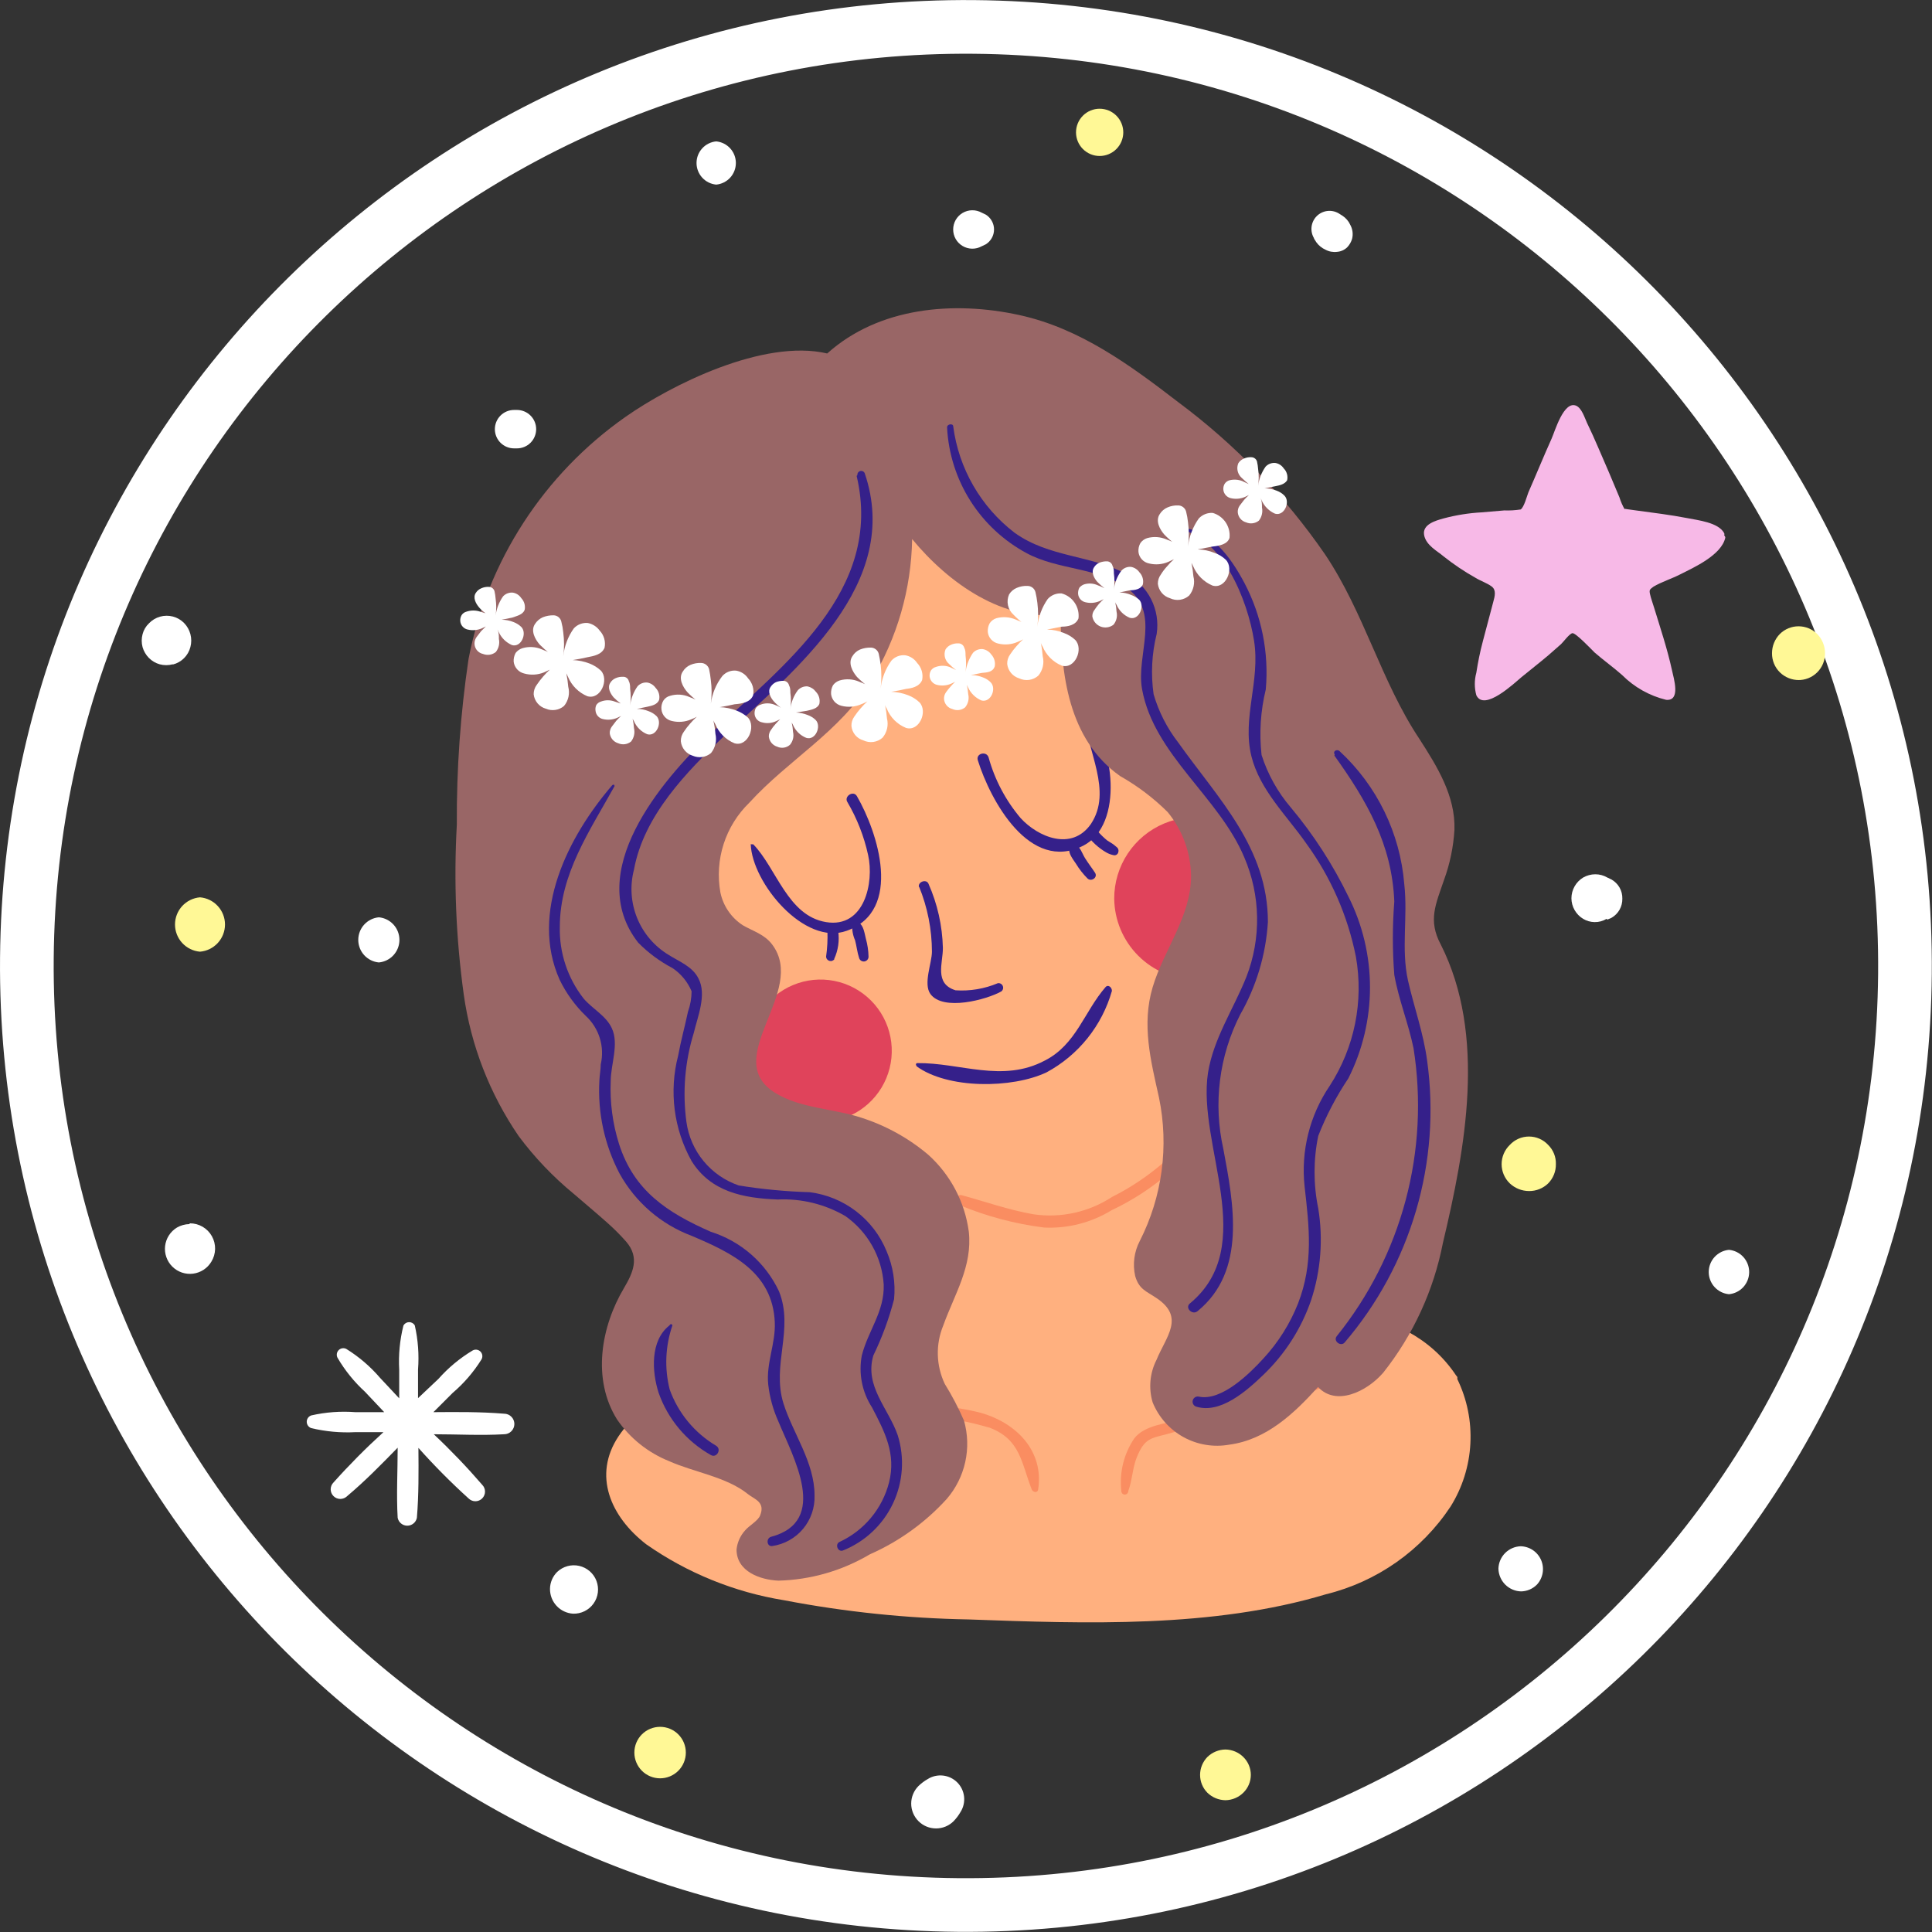 <svg width="180" height="180" viewBox="0 0 180 180" fill="none" xmlns="http://www.w3.org/2000/svg">
<rect x="0" y="0" width="180" height="180" fill="#333333" stroke="none"/>
<g clip-path="url(#clip0_2288_4696)">
<path d="M90.725 2.509C139.043 2.913 177.885 42.411 177.48 90.729C177.075 139.048 137.577 177.889 89.259 177.484C40.941 177.08 2.099 137.582 2.504 89.263C2.909 40.945 42.407 2.104 90.725 2.509Z" stroke="white" stroke-width="5"/>
<path d="M135.777 128.49V128.293L135.651 128.132C130.712 120.776 120.975 122.172 113.422 119.809C113.422 113.962 113.75 108.128 114.407 102.305C114.409 102.169 114.379 102.034 114.32 101.911C114.261 101.788 114.174 101.681 114.067 101.598C113.959 101.514 113.833 101.457 113.7 101.431C113.566 101.405 113.428 101.41 113.297 101.446L90.531 106.815C90.346 106.866 90.183 106.976 90.067 107.127C89.951 107.279 89.887 107.465 89.886 107.656C89.967 110.559 89.793 113.464 89.367 116.337C88.902 119.648 88.58 123.496 84.947 124.677C79.725 126.176 74.401 127.295 69.017 128.024C64.865 128.794 60.068 130.154 57.634 133.805C55.2 137.457 56.883 141.305 60.212 143.882C64.043 146.561 68.429 148.342 73.044 149.09C78.716 150.178 84.47 150.776 90.244 150.88C101.144 151.274 112.975 151.703 123.535 148.535C128.297 147.366 132.444 144.445 135.15 140.356C136.249 138.592 136.883 136.579 136.992 134.503C137.102 132.428 136.684 130.359 135.777 128.49Z" fill="#FFB07F"/>
<path d="M122.085 68.424C119.543 56.307 114.55 42.49 102.021 37.747C90.37 33.38 75.747 36.834 65.796 43.689C60.14 47.573 55.057 53.014 53.267 59.797C51.066 68.066 55.057 74.796 59.173 81.669C63.863 89.526 65.975 99.459 72.865 105.885C78.575 111.254 86.647 112.811 94.146 113.778C96.406 114.226 98.734 114.208 100.987 113.725C103.24 113.242 105.37 112.304 107.247 110.968C111.139 107.971 114.216 104.044 116.196 99.549C121.1 89.866 124.179 79.27 122.085 68.424Z" fill="#FFB07F"/>
<path d="M89.35 112.256C91.886 113.315 94.553 114.025 97.279 114.368C99.487 114.473 101.676 113.912 103.561 112.757C107.494 110.902 110.838 107.997 113.226 104.363C113.3 104.254 113.327 104.12 113.302 103.991C113.277 103.862 113.201 103.748 113.092 103.674C112.983 103.601 112.849 103.573 112.72 103.599C112.59 103.624 112.476 103.699 112.403 103.808C110.173 107.088 107.142 109.744 103.597 111.522C101.441 112.932 98.844 113.505 96.295 113.133C94.004 112.739 91.802 111.952 89.565 111.343C89.47 111.328 89.373 111.348 89.291 111.4C89.21 111.452 89.151 111.532 89.124 111.624C89.098 111.717 89.106 111.816 89.148 111.902C89.19 111.989 89.261 112.058 89.35 112.095V112.256Z" fill="#FA8D61"/>
<path d="M75.53 127.899C78.83 129.883 82.473 131.23 86.269 131.872C88.281 132.072 90.269 132.456 92.211 133.018C95.093 134.127 95.147 136.293 96.131 138.781C96.238 139.031 96.668 139.121 96.722 138.781C97.276 135.201 94.717 132.57 91.352 131.622C88.757 130.96 85.983 130.852 83.477 130.118C80.971 129.384 78.233 128.078 75.512 127.577C75.489 127.586 75.469 127.602 75.455 127.623C75.441 127.644 75.434 127.668 75.434 127.693C75.434 127.718 75.441 127.743 75.455 127.763C75.469 127.784 75.489 127.8 75.512 127.809L75.53 127.899Z" fill="#FA8D61"/>
<path d="M125.485 127.756C122.926 128.311 120.42 129.402 117.914 130.154C115.409 130.906 112.778 131.55 110.2 132.23C108.751 132.606 106.621 132.767 105.672 134.02C104.701 135.46 104.275 137.199 104.473 138.924C104.473 139.01 104.507 139.092 104.567 139.152C104.628 139.212 104.71 139.246 104.795 139.246C104.881 139.246 104.963 139.212 105.023 139.152C105.084 139.092 105.117 139.01 105.117 138.924C105.493 137.904 105.511 136.776 105.905 135.792C106.621 134.002 107.229 134.002 108.733 133.608C110.737 133.036 112.742 132.535 114.747 131.98C118.326 130.995 122.514 130.065 125.485 127.863C125.485 127.863 125.485 127.702 125.485 127.72V127.756Z" fill="#FA8D61"/>
<path d="M69.945 78.644C70.053 82.223 74.939 88.165 78.894 86.716C84.156 84.819 81.776 77.534 79.843 74.187C79.521 73.597 78.608 74.187 78.948 74.724C79.85 76.258 80.502 77.925 80.881 79.664C81.454 82.223 80.541 86.501 76.961 85.91C73.382 85.32 72.362 80.917 70.178 78.662C70.178 78.662 69.999 78.662 70.017 78.662L69.945 78.644Z" fill="#35208A"/>
<path d="M77.717 89.347C78.091 88.537 78.222 87.635 78.092 86.751C78.003 86.143 77.036 86.089 77.09 86.751C77.12 87.547 77.078 88.344 76.965 89.132C76.969 89.222 77.002 89.309 77.059 89.379C77.116 89.45 77.194 89.501 77.281 89.525C77.368 89.548 77.461 89.544 77.545 89.512C77.63 89.48 77.703 89.422 77.752 89.347H77.717Z" fill="#35208A"/>
<path d="M80.92 89.132C80.908 88.563 80.824 87.998 80.669 87.45C80.544 86.948 80.473 86.304 80.061 85.982C80.012 85.932 79.951 85.896 79.883 85.878C79.816 85.86 79.745 85.86 79.678 85.878C79.61 85.896 79.549 85.932 79.5 85.982C79.451 86.031 79.416 86.093 79.399 86.161C79.373 86.659 79.465 87.155 79.667 87.611C79.81 88.148 79.864 88.72 80.043 89.257C80.073 89.361 80.14 89.45 80.23 89.508C80.321 89.566 80.429 89.59 80.536 89.575C80.643 89.56 80.74 89.507 80.811 89.425C80.881 89.344 80.92 89.24 80.92 89.132Z" fill="#35208A"/>
<path d="M101.073 66.742C101.216 69.927 103.704 73.686 101.628 76.782C99.838 79.324 96.706 77.982 95.095 76.228C93.7 74.582 92.68 72.652 92.106 70.572C91.909 69.927 90.889 70.196 91.104 70.84C92.267 74.563 95.936 81.346 100.93 78.787C104.76 76.818 103.776 69.229 101.234 66.688C101.227 66.673 101.215 66.66 101.201 66.651C101.187 66.642 101.17 66.638 101.153 66.638C101.137 66.638 101.12 66.642 101.106 66.651C101.092 66.66 101.08 66.673 101.073 66.688V66.742Z" fill="#35208A"/>
<path d="M104.026 78.912C103.9 78.823 103.811 78.715 103.668 78.626L103.131 78.286C102.823 78.028 102.535 77.747 102.272 77.445C101.806 76.979 101.162 77.659 101.556 78.16C101.848 78.501 102.179 78.807 102.54 79.073C102.706 79.197 102.88 79.31 103.059 79.413C103.259 79.531 103.477 79.615 103.703 79.664C104.187 79.807 104.384 79.163 104.026 78.912Z" fill="#35208A"/>
<path d="M102.021 81.311C101.716 80.845 101.376 80.416 101.09 79.95C100.804 79.485 100.66 78.912 100.213 78.715C100.159 78.686 100.099 78.67 100.037 78.667C99.976 78.664 99.914 78.675 99.858 78.699C99.801 78.723 99.75 78.76 99.71 78.806C99.669 78.852 99.639 78.907 99.622 78.966C99.515 79.503 99.945 80.022 100.231 80.451C100.538 80.958 100.905 81.427 101.323 81.847C101.681 82.188 102.307 81.74 102.021 81.311Z" fill="#35208A"/>
<path d="M85.626 82.599C86.414 84.525 86.822 86.586 86.826 88.667C86.826 89.705 86.002 91.656 86.682 92.604C87.864 94.233 91.909 93.141 93.287 92.371C93.364 92.314 93.42 92.233 93.445 92.14C93.471 92.047 93.465 91.949 93.427 91.86C93.39 91.772 93.325 91.698 93.241 91.651C93.157 91.604 93.059 91.587 92.965 91.602C91.722 92.127 90.373 92.354 89.027 92.264C87.004 91.638 87.864 89.705 87.846 88.309C87.796 86.247 87.34 84.216 86.503 82.331C86.289 81.847 85.447 82.188 85.626 82.689V82.599Z" fill="#35208A"/>
<path d="M85.358 99.316C88.275 101.482 94.307 101.428 97.51 99.906C98.98 99.111 100.275 98.03 101.32 96.727C102.365 95.424 103.139 93.924 103.596 92.318C103.596 91.996 103.256 91.691 103.005 91.96C101.001 94.269 100.267 97.329 97.332 98.815C93.376 100.909 89.456 98.994 85.429 99.047C85.402 99.058 85.378 99.076 85.362 99.1C85.345 99.124 85.336 99.152 85.336 99.182C85.336 99.211 85.345 99.239 85.362 99.263C85.378 99.287 85.402 99.306 85.429 99.316H85.358Z" fill="#35208A"/>
<path d="M111.379 91.28C112.878 91.28 114.342 90.835 115.587 90.003C116.833 89.17 117.803 87.986 118.376 86.602C118.948 85.218 119.097 83.694 118.803 82.225C118.51 80.756 117.787 79.407 116.726 78.349C115.666 77.291 114.315 76.572 112.845 76.281C111.376 75.991 109.853 76.144 108.47 76.719C107.087 77.295 105.906 78.268 105.076 79.516C104.246 80.763 103.805 82.229 103.809 83.727C103.832 85.726 104.638 87.636 106.053 89.048C107.468 90.46 109.38 91.261 111.379 91.28Z" fill="#E0435B"/>
<path d="M76.427 104.542C77.742 104.546 79.028 104.159 80.123 103.431C81.218 102.702 82.071 101.665 82.576 100.451C83.081 99.237 83.214 97.901 82.958 96.611C82.703 95.321 82.07 94.136 81.14 93.207C80.21 92.277 79.026 91.644 77.736 91.389C76.446 91.133 75.11 91.266 73.895 91.771C72.681 92.275 71.645 93.129 70.916 94.224C70.188 95.319 69.801 96.605 69.805 97.92C69.823 99.674 70.53 101.35 71.771 102.588C73.013 103.827 74.691 104.528 76.445 104.542H76.427Z" fill="#E0435B"/>
<path d="M134.236 88.004C133.019 85.731 133.77 84.246 134.54 81.973C135.086 80.477 135.411 78.909 135.507 77.319C135.614 74.169 133.896 71.413 132.249 68.854C128.67 63.484 127.112 57.095 123.443 51.636C119.696 46.202 115.083 41.419 109.787 37.478C105.277 34.006 100.623 30.588 94.968 29.353C88.847 28.01 81.866 28.619 77.07 32.932C71.127 31.536 62.483 35.886 58.277 38.839C50.665 44.178 45.423 52.263 43.654 61.39C42.897 66.497 42.532 71.655 42.562 76.818C42.266 82.106 42.482 87.411 43.207 92.658C43.871 97.391 45.623 101.906 48.325 105.849C49.808 107.839 51.527 109.642 53.444 111.218C54.482 112.113 55.556 113.008 56.559 113.903C57.192 114.461 57.79 115.059 58.348 115.693C59.619 117.178 58.975 118.574 58.134 120.006C56.004 123.586 55.127 128.472 57.489 132.248C58.688 133.993 60.375 135.344 62.34 136.132C64.666 137.17 67.709 137.6 69.696 139.211C70.268 139.676 71.324 139.926 70.823 141.179C70.644 141.68 69.785 142.146 69.427 142.575C68.974 143.07 68.692 143.698 68.622 144.365C68.622 146.423 70.841 147.193 72.524 147.265C75.526 147.189 78.459 146.344 81.043 144.813C83.763 143.613 86.202 141.857 88.202 139.658C89.055 138.67 89.648 137.485 89.93 136.21C90.211 134.935 90.171 133.611 89.813 132.356C89.3 131.174 88.702 130.031 88.023 128.937C87.621 128.09 87.4 127.169 87.375 126.232C87.351 125.295 87.523 124.363 87.88 123.496C88.936 120.561 90.618 117.984 90.26 114.744C89.89 111.985 88.552 109.448 86.484 107.585C84.649 106.034 82.526 104.861 80.238 104.13C77.696 103.289 74.582 103.271 72.255 101.84C66.993 98.636 75.28 92.389 71.933 87.987C71.217 87.038 70.143 86.751 69.195 86.197C68.126 85.498 67.38 84.403 67.118 83.154C66.847 81.647 66.95 80.097 67.418 78.64C67.886 77.182 68.705 75.862 69.803 74.796C73.49 70.751 78.233 68.209 81.168 63.431C83.587 59.443 84.903 54.885 84.981 50.222C88.381 54.356 93.554 57.989 98.816 57.22C98.816 62.768 99.514 68.889 104.364 72.308C105.98 73.222 107.467 74.347 108.785 75.655C110.17 77.335 110.941 79.437 110.968 81.615C110.968 85.391 108.427 88.488 107.389 91.978C106.351 95.468 107.21 98.797 107.979 102.251C108.92 106.782 108.289 111.497 106.19 115.621C105.667 116.622 105.515 117.776 105.76 118.878C106.118 120.131 106.798 120.292 107.747 120.937C110.432 122.726 108.642 124.516 107.747 126.7C107.126 127.924 106.998 129.34 107.389 130.655C107.949 132.034 108.966 133.178 110.27 133.895C111.573 134.612 113.084 134.858 114.548 134.593C118.002 134.127 120.562 131.693 122.799 129.223C124.446 131.013 127.291 129.707 128.866 127.899C131.666 124.371 133.575 120.221 134.433 115.8C136.545 106.94 138.496 96.452 134.236 88.004Z" fill="#996666"/>
<path d="M88.239 39.859C88.367 42.281 89.118 44.63 90.419 46.677C91.721 48.724 93.528 50.401 95.666 51.546C98.566 53.103 102.199 52.853 104.92 54.732C108.249 57.023 105.815 60.961 106.405 64.218C107.515 70.321 113.564 74.241 115.927 79.879C117.448 83.421 117.519 87.418 116.124 91.011C114.925 94.018 113.063 96.739 112.544 99.96C111.524 106.744 117.341 116.068 110.862 121.438C110.361 121.85 111.094 122.565 111.578 122.154C116.16 118.413 114.925 112.113 113.976 107.048C113.022 102.816 113.579 98.383 115.551 94.519C117.056 91.884 117.937 88.939 118.128 85.91C118.128 78.984 113.511 74.438 109.77 69.176C108.732 67.835 107.954 66.311 107.479 64.683C107.211 62.809 107.308 60.901 107.765 59.063C107.936 57.952 107.752 56.815 107.242 55.813C106.731 54.811 105.919 53.995 104.92 53.479C101.626 51.689 97.76 51.958 94.521 49.631C92.966 48.437 91.661 46.949 90.682 45.25C89.702 43.552 89.067 41.678 88.811 39.734C88.811 39.411 88.221 39.501 88.239 39.823V39.859Z" fill="#35208A"/>
<path d="M109.679 49.255C113.921 49.989 116.248 55.949 116.839 59.708C117.429 63.466 115.711 66.867 116.588 70.446C117.376 73.614 119.881 75.977 121.707 78.59C123.99 81.729 125.566 85.326 126.325 89.132C127.064 93.305 126.194 97.602 123.89 101.159C122.02 103.908 121.189 107.232 121.546 110.538C121.975 114.332 122.387 117.697 120.937 121.438C120.192 123.32 119.106 125.05 117.734 126.539C116.481 127.917 113.814 130.584 111.684 130.118C111.564 130.095 111.44 130.119 111.337 130.183C111.233 130.248 111.158 130.35 111.127 130.467C111.095 130.585 111.109 130.711 111.166 130.818C111.223 130.926 111.318 131.009 111.433 131.049C113.707 131.765 116.176 129.563 117.716 128.078C119.726 126.149 121.248 123.768 122.154 121.134C123.061 118.377 123.288 115.442 122.817 112.578C122.36 110.352 122.36 108.057 122.817 105.831C123.557 103.945 124.499 102.145 125.627 100.461C126.95 97.835 127.639 94.936 127.639 91.996C127.639 89.055 126.95 86.156 125.627 83.53C124.184 80.552 122.381 77.763 120.257 75.225C119.034 73.794 118.11 72.132 117.537 70.339C117.31 68.297 117.443 66.232 117.93 64.236C118.235 60.808 117.545 57.366 115.944 54.32C114.673 51.922 112.704 49.13 109.715 49.166C109.554 49.166 109.483 49.452 109.715 49.488L109.679 49.255Z" fill="#35208A"/>
<path d="M124.32 70.393C127.326 74.599 129.689 78.644 129.904 83.995C129.725 86.271 129.725 88.557 129.904 90.832C130.315 93.141 131.21 95.325 131.694 97.651C132.442 102.378 132.191 107.209 130.958 111.833C129.725 116.457 127.537 120.772 124.534 124.498C124.194 124.946 124.91 125.483 125.268 125.089C128.334 121.505 130.605 117.312 131.932 112.786C133.258 108.26 133.61 103.505 132.964 98.833C132.624 96.255 131.747 93.857 131.175 91.334C130.53 88.38 131.175 85.427 130.834 82.385C130.451 77.631 128.291 73.196 124.785 69.963C124.57 69.784 124.141 69.963 124.355 70.303L124.32 70.393Z" fill="#35208A"/>
<path d="M79.809 44.333C82.351 55.072 72.972 61.945 66.189 68.388C61.589 72.773 54.34 81.275 59.459 87.826C60.393 88.772 61.468 89.569 62.645 90.188C63.442 90.718 64.064 91.472 64.435 92.354C64.429 93.007 64.314 93.654 64.095 94.269C63.809 95.629 63.433 96.971 63.182 98.35C62.319 101.664 62.768 105.184 64.435 108.175C66.225 111.039 69.232 111.63 72.453 111.755C74.658 111.651 76.846 112.185 78.753 113.294C79.788 114.022 80.647 114.971 81.266 116.074C81.886 117.177 82.25 118.404 82.333 119.666C82.422 122.19 80.883 123.962 80.293 126.288C79.976 127.961 80.316 129.692 81.241 131.121C82.44 133.412 83.496 135.452 82.834 138.101C82.525 139.315 81.948 140.446 81.146 141.409C80.344 142.372 79.337 143.143 78.198 143.667C77.769 143.9 78.073 144.634 78.539 144.455C80.585 143.636 82.247 142.075 83.192 140.084C84.138 138.094 84.298 135.819 83.639 133.716C82.763 131.192 80.525 129.152 81.367 126.288C82.182 124.608 82.83 122.852 83.299 121.044C83.446 119.518 83.206 117.979 82.601 116.57C82.002 115.102 81.023 113.819 79.765 112.854C78.507 111.888 77.015 111.274 75.442 111.075C73.23 111.01 71.023 110.801 68.838 110.449C67.554 110.012 66.416 109.227 65.553 108.181C64.69 107.134 64.136 105.868 63.952 104.524C63.578 101.751 63.81 98.93 64.632 96.255C64.99 94.734 65.867 92.676 65.079 91.172C64.525 90.045 63.289 89.597 62.305 88.971C60.979 88.174 59.947 86.969 59.363 85.537C58.779 84.104 58.675 82.521 59.066 81.024C59.978 75.995 63.952 71.914 67.549 68.496C74.136 62.357 84.087 54.41 80.561 44.083C80.525 44.005 80.463 43.942 80.385 43.907C80.307 43.871 80.219 43.864 80.136 43.888C80.054 43.912 79.983 43.965 79.936 44.037C79.889 44.108 79.87 44.195 79.881 44.28L79.809 44.333Z" fill="#35208A"/>
<path d="M57.061 73.131C52.926 77.928 49.347 85.016 52.139 91.28C52.747 92.535 53.571 93.674 54.573 94.645C55.185 95.209 55.637 95.925 55.882 96.72C56.128 97.516 56.157 98.362 55.969 99.173C55.969 99.674 55.862 100.157 55.844 100.658C55.672 103.669 56.321 106.669 57.723 109.339C59.2 112.008 61.579 114.064 64.435 115.138C68.193 116.731 71.988 118.538 72.185 123.192C72.274 125.179 71.361 127.004 71.576 129.009C71.712 130.196 72.032 131.356 72.525 132.445C73.885 135.756 77.303 141.734 71.827 143.184C71.361 143.327 71.433 144.097 71.934 144.043C73.061 143.884 74.089 143.313 74.82 142.441C75.55 141.568 75.932 140.455 75.889 139.318C75.889 136.239 73.885 133.573 72.99 130.745C71.88 127.165 73.992 123.836 72.578 120.31C71.96 118.997 71.076 117.825 69.983 116.87C68.889 115.915 67.609 115.198 66.225 114.762C62.162 112.972 59.065 110.95 57.669 106.565C57.075 104.673 56.814 102.693 56.9 100.712C56.9 99.191 57.687 97.276 57.007 95.808C56.47 94.627 55.217 94.018 54.376 93.034C52.886 91.132 52.101 88.773 52.157 86.358C52.157 81.418 54.949 77.409 57.258 73.239C57.258 73.149 57.168 73.042 57.114 73.131H57.061Z" fill="#35208A"/>
<path d="M62.358 123.496C60.568 124.91 60.729 127.774 61.355 129.743C62.217 132.209 63.947 134.277 66.224 135.559C66.76 135.882 67.262 135.04 66.725 134.7C64.716 133.508 63.184 131.654 62.393 129.456C61.897 127.487 61.984 125.416 62.644 123.496C62.645 123.473 62.639 123.45 62.628 123.43C62.616 123.409 62.599 123.393 62.579 123.382C62.558 123.37 62.535 123.365 62.512 123.366C62.489 123.368 62.466 123.375 62.447 123.389L62.358 123.496Z" fill="#35208A"/>
<path d="M106.478 54.446C106.521 54.246 106.513 54.038 106.457 53.842C106.401 53.645 106.298 53.465 106.156 53.318C105.975 53.057 105.699 52.877 105.387 52.817C105.217 52.798 105.045 52.821 104.886 52.884C104.727 52.946 104.586 53.046 104.474 53.175C104.082 53.697 103.841 54.316 103.776 54.965C103.847 54.448 103.847 53.924 103.776 53.408C103.776 53.175 103.776 52.942 103.65 52.71C103.622 52.593 103.556 52.489 103.462 52.414C103.368 52.34 103.252 52.299 103.131 52.298C102.893 52.293 102.655 52.335 102.433 52.423C102.225 52.51 102.05 52.66 101.932 52.853C101.628 53.3 101.932 53.873 102.237 54.213C102.445 54.423 102.666 54.621 102.899 54.804C102.704 54.696 102.501 54.606 102.29 54.535C101.887 54.346 101.427 54.314 101.002 54.446C100.825 54.509 100.67 54.621 100.554 54.768C100.464 54.951 100.427 55.155 100.447 55.358C100.468 55.539 100.545 55.708 100.667 55.843C100.789 55.977 100.95 56.071 101.127 56.11C101.568 56.218 102.033 56.18 102.451 56.003L102.827 55.824C102.669 55.964 102.52 56.113 102.38 56.271C102.233 56.449 102.095 56.634 101.968 56.826C101.831 56.999 101.761 57.215 101.771 57.435C101.807 57.644 101.897 57.841 102.031 58.005C102.166 58.17 102.34 58.297 102.538 58.375C102.736 58.452 102.951 58.477 103.162 58.447C103.372 58.417 103.571 58.334 103.74 58.204C103.878 58.037 103.975 57.84 104.025 57.629C104.075 57.418 104.075 57.198 104.026 56.987C104.011 56.692 103.969 56.398 103.901 56.11C103.932 56.193 103.974 56.271 104.026 56.343C104.263 56.895 104.706 57.332 105.261 57.56C106.12 57.81 106.693 56.468 106.138 55.877C105.919 55.681 105.664 55.529 105.387 55.43C105.042 55.281 104.671 55.202 104.295 55.197L105.261 55.001C105.762 54.983 106.299 54.893 106.478 54.446Z" fill="white"/>
<path d="M92.678 62.088C92.714 61.891 92.704 61.688 92.648 61.495C92.592 61.303 92.492 61.126 92.356 60.978C92.264 60.847 92.147 60.735 92.012 60.649C91.877 60.563 91.726 60.505 91.568 60.477C91.4 60.459 91.23 60.481 91.072 60.54C90.913 60.599 90.771 60.694 90.656 60.817C90.286 61.351 90.046 61.964 89.957 62.607C90.02 62.09 90.02 61.567 89.957 61.05C89.957 60.817 89.957 60.567 89.832 60.334C89.797 60.219 89.726 60.119 89.629 60.048C89.533 59.977 89.415 59.939 89.295 59.94C89.062 59.928 88.829 59.971 88.615 60.066C88.402 60.152 88.221 60.302 88.096 60.495C87.998 60.727 87.977 60.983 88.034 61.228C88.092 61.473 88.227 61.693 88.418 61.855C88.622 62.065 88.844 62.257 89.081 62.428L88.472 62.142C88.056 61.99 87.6 61.99 87.183 62.142C87.001 62.193 86.843 62.307 86.736 62.464C86.633 62.636 86.59 62.837 86.611 63.037C86.634 63.218 86.711 63.389 86.832 63.526C86.954 63.664 87.113 63.761 87.291 63.806C87.732 63.915 88.197 63.878 88.615 63.699L88.991 63.52C88.839 63.66 88.695 63.81 88.561 63.968C88.407 64.138 88.264 64.317 88.132 64.504C88.003 64.687 87.94 64.908 87.953 65.131C87.969 65.349 88.054 65.557 88.196 65.724C88.337 65.891 88.528 66.009 88.74 66.061C88.933 66.148 89.145 66.178 89.354 66.15C89.563 66.121 89.76 66.035 89.922 65.9C90.06 65.733 90.157 65.536 90.207 65.325C90.256 65.114 90.257 64.895 90.208 64.683C90.184 64.389 90.142 64.096 90.083 63.806L90.19 64.039C90.437 64.584 90.877 65.017 91.425 65.256C92.302 65.507 92.875 64.164 92.302 63.574C92.095 63.366 91.845 63.207 91.568 63.108C91.216 62.967 90.839 62.894 90.459 62.894L91.443 62.697C91.962 62.643 92.481 62.643 92.678 62.088Z" fill="white"/>
<path d="M76.338 65.578C76.38 65.378 76.373 65.171 76.317 64.974C76.26 64.778 76.157 64.598 76.015 64.451C75.828 64.196 75.555 64.018 75.246 63.95C75.076 63.935 74.906 63.96 74.748 64.022C74.589 64.084 74.448 64.182 74.333 64.308C73.942 64.829 73.7 65.448 73.635 66.097C73.707 65.581 73.707 65.057 73.635 64.54C73.635 64.308 73.635 64.075 73.51 63.842C73.482 63.725 73.415 63.621 73.321 63.547C73.227 63.472 73.111 63.431 72.991 63.431C72.752 63.425 72.514 63.468 72.293 63.556C72.087 63.655 71.913 63.81 71.791 64.003C71.487 64.433 71.791 65.005 72.096 65.346C72.294 65.566 72.516 65.764 72.758 65.936C72.564 65.823 72.36 65.727 72.149 65.65C71.735 65.49 71.275 65.49 70.861 65.65C70.681 65.706 70.524 65.819 70.413 65.972C70.323 66.149 70.286 66.347 70.306 66.545C70.325 66.726 70.401 66.897 70.523 67.032C70.645 67.167 70.808 67.26 70.986 67.296C71.426 67.421 71.896 67.383 72.311 67.189L72.686 67.01C72.528 67.156 72.379 67.312 72.239 67.475C72.088 67.643 71.95 67.823 71.827 68.012C71.696 68.188 71.626 68.402 71.63 68.621C71.653 68.839 71.74 69.046 71.88 69.215C72.02 69.383 72.207 69.507 72.418 69.57C72.611 69.658 72.825 69.688 73.035 69.656C73.245 69.624 73.441 69.532 73.599 69.391C73.737 69.227 73.834 69.033 73.884 68.825C73.934 68.617 73.934 68.4 73.885 68.191C73.871 67.896 73.829 67.602 73.76 67.314L73.885 67.547C74.122 68.094 74.566 68.525 75.12 68.746C75.98 69.015 76.552 67.654 75.997 67.082C75.784 66.874 75.527 66.715 75.246 66.616C74.898 66.476 74.529 66.397 74.154 66.384L75.174 66.223C75.622 66.115 76.159 66.026 76.338 65.578Z" fill="white"/>
<path d="M61.409 65.202C61.45 65.005 61.442 64.801 61.386 64.608C61.33 64.414 61.227 64.237 61.087 64.093C60.906 63.831 60.63 63.652 60.317 63.592C60.149 63.574 59.979 63.595 59.821 63.654C59.663 63.713 59.52 63.808 59.405 63.932C59.028 64.461 58.788 65.076 58.707 65.721C58.778 65.205 58.778 64.681 58.707 64.164C58.707 63.932 58.707 63.681 58.581 63.448C58.553 63.333 58.486 63.231 58.391 63.16C58.297 63.088 58.181 63.051 58.062 63.055C57.823 63.042 57.584 63.085 57.364 63.18C57.156 63.267 56.981 63.417 56.863 63.609C56.559 64.057 56.863 64.612 57.167 64.97C57.371 65.179 57.593 65.371 57.83 65.542L57.275 65.363C56.86 65.203 56.401 65.203 55.986 65.363C55.809 65.416 55.656 65.53 55.556 65.686C55.48 65.853 55.455 66.04 55.485 66.223C55.503 66.406 55.578 66.579 55.701 66.717C55.823 66.856 55.985 66.952 56.165 66.992C56.607 67.1 57.071 67.062 57.489 66.885L57.865 66.706C57.708 66.846 57.558 66.995 57.418 67.153L57.006 67.69C56.872 67.871 56.803 68.092 56.809 68.317C56.836 68.532 56.924 68.734 57.064 68.9C57.204 69.065 57.389 69.186 57.597 69.247C57.792 69.333 58.008 69.363 58.219 69.335C58.431 69.306 58.63 69.221 58.796 69.086C58.933 68.911 59.028 68.708 59.074 68.491C59.121 68.274 59.117 68.049 59.065 67.833C59.049 67.538 59.007 67.244 58.939 66.956C58.974 67.037 59.016 67.115 59.065 67.189C59.301 67.741 59.744 68.178 60.3 68.406C61.159 68.657 61.731 67.314 61.176 66.724C60.963 66.516 60.706 66.357 60.425 66.258C60.079 66.115 59.708 66.042 59.333 66.044L60.3 65.847C60.693 65.757 61.23 65.668 61.409 65.202Z" fill="white"/>
<path d="M48.88 56.826C48.921 56.629 48.913 56.425 48.857 56.231C48.8 56.038 48.698 55.861 48.558 55.716C48.471 55.584 48.358 55.472 48.225 55.385C48.093 55.299 47.944 55.241 47.788 55.215C47.62 55.197 47.45 55.219 47.292 55.278C47.133 55.337 46.991 55.432 46.875 55.555C46.498 56.085 46.259 56.7 46.177 57.345C46.249 56.829 46.249 56.305 46.177 55.788C46.159 55.547 46.123 55.308 46.07 55.072C46.035 54.957 45.964 54.857 45.867 54.786C45.77 54.715 45.653 54.677 45.533 54.678C45.3 54.666 45.066 54.709 44.853 54.804C44.639 54.89 44.458 55.04 44.334 55.233C44.029 55.681 44.334 56.236 44.638 56.593C44.942 56.951 45.068 56.987 45.3 57.184H45.39L44.745 56.987C44.328 56.844 43.874 56.844 43.457 56.987C43.272 57.034 43.112 57.149 43.009 57.309C42.907 57.482 42.863 57.683 42.884 57.882C42.902 58.066 42.978 58.239 43.1 58.377C43.222 58.515 43.384 58.611 43.564 58.652C44.006 58.759 44.47 58.722 44.889 58.544L45.264 58.365L44.817 58.813L44.405 59.35C44.306 59.484 44.242 59.641 44.218 59.807C44.195 59.972 44.214 60.141 44.273 60.298C44.331 60.454 44.428 60.594 44.555 60.703C44.681 60.813 44.833 60.889 44.996 60.925C45.194 61.004 45.409 61.029 45.62 60.998C45.831 60.967 46.029 60.879 46.195 60.746C46.328 60.576 46.423 60.379 46.473 60.169C46.522 59.959 46.525 59.74 46.481 59.529C46.481 59.242 46.481 58.938 46.356 58.652L46.464 58.884C46.711 59.429 47.151 59.862 47.699 60.101C48.558 60.352 49.13 59.01 48.576 58.419C48.366 58.215 48.116 58.057 47.842 57.954C47.489 57.812 47.112 57.739 46.732 57.739L47.717 57.542C48.164 57.381 48.701 57.273 48.88 56.826Z" fill="white"/>
<path d="M119.92 44.745C119.964 44.548 119.958 44.343 119.901 44.149C119.845 43.955 119.741 43.778 119.598 43.635C119.511 43.503 119.398 43.391 119.265 43.304C119.133 43.218 118.984 43.16 118.828 43.134C118.66 43.116 118.49 43.138 118.332 43.197C118.173 43.256 118.031 43.351 117.915 43.474C117.538 44.004 117.299 44.619 117.217 45.264C117.289 44.748 117.289 44.224 117.217 43.707C117.199 43.466 117.163 43.227 117.11 42.991C117.075 42.876 117.004 42.776 116.907 42.705C116.81 42.634 116.693 42.596 116.573 42.597C116.34 42.585 116.107 42.628 115.893 42.723C115.68 42.809 115.498 42.959 115.374 43.152C115.276 43.382 115.253 43.637 115.308 43.881C115.363 44.125 115.492 44.346 115.678 44.512C115.893 44.727 116.108 44.906 116.34 45.103L115.732 44.817C115.354 44.673 114.942 44.648 114.551 44.745C114.368 44.796 114.21 44.91 114.103 45.067C114.001 45.24 113.957 45.441 113.978 45.64C113.998 45.822 114.075 45.994 114.196 46.132C114.318 46.27 114.479 46.367 114.658 46.41C115.099 46.519 115.564 46.481 115.982 46.302L116.358 46.123C116.2 46.263 116.051 46.413 115.911 46.571L115.499 47.108C115.37 47.29 115.307 47.511 115.32 47.734C115.338 47.949 115.421 48.154 115.559 48.32C115.696 48.487 115.882 48.607 116.09 48.665C116.285 48.75 116.5 48.781 116.712 48.752C116.923 48.724 117.123 48.638 117.289 48.504C117.422 48.334 117.517 48.137 117.566 47.927C117.616 47.717 117.619 47.498 117.575 47.287C117.575 47 117.575 46.696 117.45 46.41L117.557 46.642C117.804 47.187 118.244 47.62 118.792 47.859C119.651 48.11 120.242 46.767 119.669 46.177C119.462 45.969 119.212 45.81 118.936 45.712C118.583 45.57 118.206 45.497 117.826 45.497L118.81 45.3C119.168 45.228 119.687 45.139 119.92 44.745Z" fill="white"/>
<path d="M114.551 50.114C114.605 49.606 114.479 49.094 114.194 48.669C113.909 48.243 113.484 47.932 112.993 47.788C112.751 47.771 112.507 47.809 112.281 47.899C112.055 47.989 111.852 48.128 111.687 48.307C111.146 49.07 110.802 49.956 110.685 50.884C110.783 50.148 110.783 49.401 110.685 48.665C110.649 48.327 110.59 47.992 110.506 47.662C110.462 47.497 110.364 47.351 110.228 47.247C110.092 47.143 109.925 47.088 109.754 47.09C109.422 47.078 109.092 47.139 108.787 47.269C108.483 47.395 108.226 47.614 108.054 47.895C107.624 48.522 108.054 49.327 108.483 49.81C108.778 50.114 109.095 50.395 109.432 50.651H109.557C109.275 50.498 108.982 50.366 108.68 50.258C108.115 50.012 107.483 49.968 106.89 50.132C106.629 50.211 106.402 50.375 106.246 50.598C106.107 50.849 106.045 51.135 106.067 51.421C106.096 51.681 106.207 51.925 106.384 52.118C106.561 52.312 106.795 52.443 107.051 52.495C107.648 52.643 108.276 52.593 108.841 52.352L109.378 52.101C109.152 52.298 108.942 52.514 108.752 52.745C108.53 52.982 108.332 53.239 108.161 53.515C107.971 53.768 107.871 54.076 107.875 54.392C107.911 54.702 108.037 54.994 108.237 55.232C108.437 55.471 108.703 55.645 109.002 55.734C109.292 55.874 109.616 55.925 109.935 55.88C110.253 55.836 110.552 55.698 110.792 55.484C110.994 55.237 111.135 54.947 111.203 54.636C111.272 54.325 111.266 54.002 111.186 53.694C111.154 53.273 111.094 52.854 111.007 52.441L111.168 52.763C111.51 53.569 112.152 54.211 112.958 54.553C114.193 54.929 115.016 52.996 114.21 52.155C113.909 51.867 113.549 51.647 113.154 51.51C112.654 51.306 112.12 51.197 111.579 51.188L112.975 50.92C113.602 50.848 114.354 50.723 114.551 50.114Z" fill="white"/>
<path d="M85.913 63.359C85.97 63.075 85.957 62.783 85.876 62.505C85.795 62.228 85.648 61.974 85.448 61.766C85.321 61.577 85.158 61.416 84.967 61.293C84.776 61.17 84.562 61.087 84.338 61.05C84.099 61.026 83.858 61.059 83.633 61.146C83.409 61.233 83.209 61.372 83.049 61.551C82.498 62.316 82.152 63.209 82.047 64.146C82.137 63.409 82.137 62.664 82.047 61.927C82.005 61.584 81.945 61.244 81.868 60.907C81.824 60.741 81.727 60.595 81.591 60.492C81.454 60.388 81.288 60.332 81.116 60.334C80.78 60.329 80.445 60.39 80.132 60.513C79.833 60.641 79.583 60.86 79.416 61.139C78.987 61.766 79.416 62.571 79.846 63.072C80.141 63.37 80.458 63.645 80.794 63.896H80.902C80.618 63.746 80.325 63.615 80.025 63.502C79.458 63.261 78.826 63.223 78.235 63.395C77.984 63.473 77.764 63.63 77.608 63.842C77.472 64.094 77.409 64.38 77.43 64.665C77.459 64.925 77.568 65.168 77.74 65.364C77.913 65.559 78.142 65.696 78.396 65.757C79.022 65.92 79.686 65.863 80.275 65.596C80.461 65.527 80.64 65.443 80.812 65.346C80.59 65.547 80.381 65.762 80.186 65.99C79.973 66.234 79.776 66.491 79.595 66.76C79.411 67.014 79.316 67.323 79.327 67.636C79.354 67.946 79.475 68.24 79.673 68.48C79.871 68.719 80.137 68.893 80.436 68.979C80.726 69.118 81.051 69.169 81.369 69.125C81.688 69.08 81.986 68.942 82.226 68.728C82.431 68.484 82.575 68.194 82.647 67.883C82.718 67.572 82.715 67.248 82.638 66.939C82.605 66.517 82.545 66.099 82.459 65.686C82.494 65.807 82.548 65.922 82.62 66.026C82.783 66.429 83.025 66.795 83.333 67.103C83.64 67.41 84.007 67.653 84.41 67.816C85.645 68.191 86.468 66.276 85.662 65.435C85.359 65.145 85 64.92 84.607 64.773C84.104 64.577 83.571 64.468 83.031 64.451C83.497 64.379 83.962 64.29 84.428 64.182C84.893 64.129 85.645 64.003 85.913 63.359Z" fill="white"/>
<path d="M70.162 64.791C70.219 64.507 70.207 64.215 70.126 63.937C70.044 63.66 69.897 63.406 69.697 63.198C69.571 63.009 69.407 62.848 69.216 62.725C69.025 62.602 68.811 62.519 68.588 62.482C68.348 62.458 68.107 62.49 67.883 62.578C67.659 62.665 67.459 62.804 67.299 62.983C66.72 63.733 66.349 64.622 66.225 65.56C66.323 64.83 66.323 64.09 66.225 63.359C66.189 63.016 66.135 62.676 66.064 62.339C66.017 62.175 65.919 62.03 65.783 61.927C65.648 61.824 65.483 61.767 65.312 61.766C64.975 61.752 64.639 61.813 64.328 61.945C64.029 62.073 63.778 62.292 63.612 62.571C63.182 63.198 63.612 64.003 64.041 64.487C64.332 64.794 64.65 65.076 64.99 65.328H65.097C64.814 65.178 64.521 65.047 64.22 64.934C63.656 64.685 63.021 64.647 62.431 64.827C62.173 64.892 61.949 65.051 61.804 65.274C61.656 65.522 61.594 65.811 61.625 66.097C61.653 66.355 61.761 66.598 61.935 66.79C62.108 66.983 62.338 67.116 62.592 67.171C63.188 67.319 63.816 67.269 64.381 67.028C64.567 66.959 64.746 66.875 64.918 66.778C64.696 66.979 64.487 67.194 64.292 67.422C64.076 67.663 63.878 67.92 63.701 68.191C63.517 68.446 63.422 68.754 63.433 69.068C63.465 69.376 63.588 69.668 63.785 69.907C63.983 70.146 64.246 70.321 64.543 70.411C64.821 70.532 65.128 70.572 65.428 70.528C65.729 70.484 66.011 70.356 66.243 70.16C66.443 69.913 66.584 69.623 66.655 69.313C66.727 69.003 66.726 68.68 66.654 68.37C66.624 67.948 66.558 67.529 66.458 67.118C66.51 67.234 66.57 67.348 66.637 67.458C66.802 67.859 67.046 68.224 67.353 68.531C67.66 68.838 68.025 69.082 68.426 69.247C69.661 69.623 70.467 67.69 69.679 66.849C69.37 66.57 69.012 66.352 68.623 66.205C68.12 66.009 67.588 65.9 67.048 65.883C67.514 65.811 67.979 65.722 68.444 65.614C69.142 65.56 69.894 65.435 70.162 64.791Z" fill="white"/>
<path d="M56.325 60.352C56.384 60.07 56.374 59.778 56.296 59.501C56.218 59.224 56.075 58.969 55.877 58.759C55.612 58.388 55.215 58.132 54.768 58.043C54.526 58.02 54.282 58.054 54.056 58.141C53.829 58.228 53.626 58.366 53.461 58.544C52.915 59.31 52.576 60.204 52.477 61.14C52.575 60.403 52.575 59.657 52.477 58.92C52.445 58.582 52.385 58.246 52.298 57.918C52.261 57.751 52.168 57.601 52.035 57.493C51.901 57.386 51.735 57.327 51.564 57.327C51.227 57.322 50.893 57.383 50.58 57.506C50.279 57.638 50.023 57.856 49.846 58.133C49.416 58.759 49.846 59.565 50.293 60.066C50.587 60.359 50.897 60.634 51.224 60.889H51.349C51.065 60.74 50.773 60.608 50.472 60.495C49.906 60.254 49.274 60.216 48.682 60.388C48.426 60.466 48.201 60.623 48.038 60.835C47.901 61.087 47.839 61.373 47.859 61.659C47.892 61.919 48.005 62.163 48.18 62.359C48.356 62.554 48.588 62.691 48.843 62.75C49.453 62.92 50.102 62.883 50.687 62.643L51.224 62.392C51.002 62.594 50.793 62.809 50.597 63.037C50.385 63.281 50.188 63.538 50.007 63.806C49.817 64.059 49.717 64.367 49.721 64.683C49.754 64.994 49.88 65.287 50.08 65.526C50.281 65.765 50.548 65.939 50.848 66.026C51.127 66.147 51.434 66.187 51.734 66.143C52.035 66.099 52.316 65.971 52.548 65.775C52.752 65.53 52.893 65.239 52.962 64.928C53.03 64.617 53.023 64.293 52.942 63.985C52.909 63.564 52.849 63.146 52.763 62.733L52.924 63.072C53.264 63.88 53.906 64.523 54.714 64.862C55.949 65.238 56.772 63.323 55.985 62.482C55.678 62.196 55.32 61.971 54.929 61.82C54.426 61.624 53.893 61.515 53.354 61.498C53.819 61.426 54.285 61.336 54.75 61.229C55.305 61.122 56.056 60.996 56.325 60.352Z" fill="white"/>
<path d="M100.48 57.614C100.54 57.101 100.414 56.584 100.125 56.157C99.836 55.73 99.403 55.421 98.904 55.287C98.665 55.27 98.424 55.309 98.201 55.398C97.977 55.488 97.778 55.628 97.616 55.806C97.08 56.569 96.748 57.456 96.649 58.383C96.739 57.646 96.739 56.901 96.649 56.164C96.609 55.827 96.549 55.492 96.47 55.162C96.427 54.996 96.329 54.85 96.193 54.746C96.057 54.643 95.89 54.587 95.719 54.589C95.381 54.575 95.045 54.636 94.734 54.768C94.437 54.889 94.186 55.102 94.018 55.376C93.874 55.695 93.837 56.051 93.911 56.393C93.985 56.735 94.167 57.043 94.43 57.274C94.721 57.581 95.038 57.863 95.379 58.115H95.486C95.21 57.962 94.923 57.83 94.627 57.721C94.061 57.48 93.431 57.435 92.837 57.596C92.581 57.674 92.36 57.839 92.211 58.061C92.072 58.312 92.01 58.598 92.032 58.884C92.06 59.142 92.168 59.385 92.341 59.577C92.515 59.77 92.745 59.903 92.998 59.958C93.594 60.106 94.223 60.056 94.788 59.815C94.973 59.746 95.153 59.662 95.325 59.565C95.103 59.766 94.894 59.981 94.698 60.209C94.482 60.45 94.285 60.707 94.108 60.978C93.923 61.233 93.829 61.541 93.839 61.855C93.872 62.164 93.994 62.455 94.192 62.694C94.389 62.933 94.653 63.108 94.949 63.198C95.239 63.337 95.563 63.388 95.882 63.344C96.2 63.299 96.499 63.161 96.739 62.947C96.943 62.702 97.086 62.412 97.157 62.101C97.229 61.791 97.227 61.467 97.15 61.157C97.118 60.736 97.059 60.318 96.972 59.905C97.011 60.019 97.065 60.127 97.133 60.227C97.47 61.036 98.113 61.679 98.922 62.017C100.157 62.374 100.981 60.459 100.175 59.618C99.871 59.334 99.511 59.115 99.119 58.974C98.619 58.77 98.085 58.66 97.544 58.652L98.94 58.383C99.459 58.383 100.229 58.258 100.48 57.614Z" fill="white"/>
<path d="M160.635 49.882C160.651 49.848 160.659 49.812 160.659 49.774C160.659 49.737 160.651 49.7 160.635 49.667C160.098 48.665 158.165 48.468 157.198 48.271C155.623 47.967 154.013 47.77 152.42 47.555L151.65 47.448C151.543 47.448 151.346 47.358 151.364 47.448C151.162 47.097 151 46.724 150.88 46.338C150.236 44.799 149.592 43.26 148.912 41.72C148.572 40.933 148.232 40.163 147.856 39.394C147.641 38.928 147.372 38.033 146.853 37.801C145.69 37.3 144.867 40.181 144.562 40.861C143.811 42.526 143.131 44.208 142.397 45.873C142.254 46.231 142.003 47.233 141.681 47.465C141.178 47.544 140.668 47.574 140.16 47.555L138.048 47.734C136.838 47.8 135.638 47.992 134.468 48.307C133.77 48.504 132.517 48.844 132.678 49.828C132.839 50.812 133.985 51.385 134.468 51.815C135.415 52.568 136.42 53.245 137.475 53.837C137.94 54.124 138.549 54.321 138.978 54.643C139.408 54.965 139.283 55.52 139.121 56.092C138.799 57.309 138.477 58.526 138.173 59.672C137.869 60.817 137.708 61.659 137.546 62.679C137.358 63.364 137.358 64.088 137.546 64.773C138.28 66.33 141.126 63.609 141.752 63.09C142.379 62.571 143.435 61.748 144.258 61.05L145.439 60.012C145.654 59.815 146.209 59.045 146.495 58.992C146.782 58.938 148.178 60.406 148.554 60.782C149.395 61.515 150.344 62.196 151.131 62.894C152.259 64.025 153.677 64.824 155.23 65.202C156.608 65.328 155.946 63.234 155.767 62.41C155.337 60.442 154.693 58.526 154.102 56.593C153.977 56.182 153.816 55.752 153.726 55.341C153.637 54.929 153.726 54.911 154.048 54.66C154.8 54.213 155.731 53.927 156.536 53.515C157.807 52.871 160.384 51.725 160.742 50.096C160.741 50.055 160.731 50.014 160.712 49.977C160.694 49.94 160.667 49.908 160.635 49.882Z" fill="#F7B9E7"/>
<path d="M46.965 131.711C44.782 131.532 42.58 131.55 40.379 131.568L42.169 129.778C43.218 128.884 44.123 127.834 44.853 126.664C44.922 126.549 44.951 126.414 44.935 126.28C44.92 126.147 44.86 126.022 44.766 125.926C44.672 125.83 44.549 125.768 44.416 125.749C44.283 125.73 44.147 125.756 44.03 125.823C42.84 126.539 41.765 127.432 40.844 128.472L38.947 130.262V127.595C39.054 126.215 38.951 124.827 38.643 123.478C38.588 123.386 38.51 123.31 38.416 123.258C38.323 123.206 38.217 123.179 38.11 123.181C38.002 123.183 37.898 123.213 37.806 123.268C37.714 123.324 37.639 123.402 37.587 123.496C37.249 124.841 37.116 126.229 37.193 127.613C37.193 128.49 37.193 129.402 37.193 130.279L35.403 128.364C34.502 127.315 33.446 126.409 32.271 125.68C32.156 125.618 32.024 125.596 31.895 125.615C31.766 125.634 31.647 125.694 31.555 125.786C31.462 125.879 31.402 125.998 31.383 126.127C31.364 126.256 31.387 126.388 31.448 126.503C32.137 127.682 33 128.75 34.007 129.671L35.797 131.568H33.112C31.733 131.463 30.345 131.565 28.996 131.872C28.874 131.916 28.768 131.996 28.693 132.101C28.618 132.207 28.578 132.333 28.578 132.463C28.578 132.593 28.618 132.719 28.693 132.825C28.768 132.931 28.874 133.01 28.996 133.054C30.343 133.376 31.729 133.503 33.112 133.43H35.725C34.094 134.911 32.541 136.476 31.072 138.119C30.989 138.202 30.922 138.301 30.877 138.41C30.832 138.519 30.809 138.636 30.809 138.754C30.809 138.872 30.832 138.989 30.877 139.098C30.922 139.207 30.989 139.306 31.072 139.39C31.155 139.473 31.255 139.539 31.363 139.584C31.473 139.629 31.589 139.653 31.707 139.653C31.825 139.653 31.942 139.629 32.051 139.584C32.16 139.539 32.259 139.473 32.343 139.39C34.007 137.994 35.529 136.436 37.05 134.879C37.05 137.063 36.925 139.264 37.05 141.412C37.092 141.619 37.203 141.805 37.367 141.938C37.53 142.072 37.734 142.145 37.945 142.145C38.156 142.145 38.36 142.072 38.523 141.938C38.686 141.805 38.798 141.619 38.84 141.412C39.019 139.264 39.001 137.081 38.983 134.897C40.456 136.548 42.015 138.119 43.654 139.604C43.823 139.773 44.051 139.868 44.29 139.868C44.528 139.868 44.757 139.773 44.925 139.604C45.093 139.436 45.188 139.207 45.188 138.969C45.188 138.731 45.093 138.502 44.925 138.334C43.505 136.687 41.999 135.115 40.415 133.626C42.598 133.626 44.8 133.752 46.965 133.626C47.091 133.626 47.216 133.602 47.332 133.554C47.448 133.505 47.554 133.435 47.642 133.346C47.731 133.257 47.802 133.151 47.85 133.035C47.898 132.919 47.923 132.795 47.923 132.669C47.923 132.543 47.898 132.419 47.85 132.302C47.802 132.186 47.731 132.081 47.642 131.992C47.554 131.903 47.448 131.832 47.332 131.784C47.216 131.736 47.091 131.711 46.965 131.711Z" fill="white"/>
<path d="M66.727 17.2C67.228 17.153 67.694 16.92 68.033 16.548C68.372 16.175 68.559 15.69 68.559 15.187C68.559 14.683 68.372 14.198 68.033 13.825C67.694 13.453 67.228 13.22 66.727 13.173C66.226 13.22 65.76 13.453 65.421 13.825C65.082 14.198 64.894 14.683 64.894 15.187C64.894 15.69 65.082 16.175 65.421 16.548C65.76 16.92 66.226 17.153 66.727 17.2Z" fill="white"/>
<path d="M91.461 22.945L91.837 22.766C92.074 22.62 92.269 22.416 92.405 22.174C92.541 21.931 92.612 21.657 92.612 21.379C92.612 21.101 92.541 20.828 92.405 20.585C92.269 20.342 92.074 20.138 91.837 19.992L91.461 19.813C91.189 19.662 90.881 19.585 90.57 19.59C90.259 19.594 89.954 19.679 89.686 19.837C89.417 19.995 89.195 20.221 89.04 20.491C88.886 20.762 88.805 21.068 88.805 21.379C88.805 21.691 88.886 21.997 89.04 22.267C89.195 22.537 89.417 22.763 89.686 22.921C89.954 23.079 90.259 23.165 90.57 23.169C90.881 23.173 91.189 23.096 91.461 22.945Z" fill="white"/>
<path d="M122.424 22.229L122.639 22.569C122.859 22.874 123.155 23.114 123.498 23.267C123.827 23.443 124.202 23.512 124.572 23.464C124.938 23.436 125.281 23.278 125.538 23.017C125.736 22.801 125.882 22.544 125.968 22.265C126.082 21.825 126.025 21.358 125.807 20.959C125.65 20.608 125.395 20.31 125.073 20.099L124.733 19.885C124.411 19.691 124.034 19.611 123.661 19.657C123.289 19.702 122.942 19.871 122.676 20.137C122.411 20.402 122.242 20.749 122.196 21.122C122.15 21.494 122.231 21.872 122.424 22.194V22.229Z" fill="white"/>
<path d="M149.753 85.678L150.129 85.517C150.445 85.338 150.707 85.078 150.887 84.763C151.066 84.448 151.157 84.09 151.149 83.727C151.159 83.364 151.069 83.005 150.889 82.689C150.709 82.374 150.446 82.114 150.129 81.937L149.753 81.758C149.411 81.558 149.022 81.453 148.626 81.454C148.23 81.457 147.842 81.562 147.498 81.758C147.166 81.96 146.891 82.244 146.7 82.582C146.509 82.921 146.408 83.302 146.406 83.691C146.409 84.077 146.511 84.456 146.702 84.791C146.893 85.126 147.167 85.407 147.498 85.606C147.817 85.798 148.181 85.903 148.554 85.91C148.951 85.92 149.343 85.814 149.682 85.606L149.753 85.678Z" fill="white"/>
<path d="M161.083 120.579C161.598 120.531 162.076 120.292 162.425 119.91C162.773 119.528 162.966 119.029 162.966 118.512C162.966 117.994 162.773 117.496 162.425 117.113C162.076 116.731 161.598 116.492 161.083 116.444C160.568 116.492 160.089 116.731 159.741 117.113C159.392 117.496 159.199 117.994 159.199 118.512C159.199 119.029 159.392 119.528 159.741 119.91C160.089 120.292 160.568 120.531 161.083 120.579Z" fill="white"/>
<path d="M141.682 148.267C142.246 148.266 142.787 148.04 143.185 147.641C143.464 147.34 143.651 146.966 143.722 146.562C143.794 146.159 143.748 145.743 143.589 145.365C143.43 144.987 143.166 144.663 142.828 144.432C142.489 144.201 142.091 144.072 141.682 144.061C141.137 144.079 140.619 144.303 140.233 144.689C139.848 145.074 139.623 145.592 139.605 146.137C139.615 146.699 139.842 147.235 140.239 147.633C140.637 148.03 141.173 148.258 141.735 148.267H141.682Z" fill="white"/>
<path d="M88.848 169.673C89.098 169.414 89.314 169.126 89.493 168.814C89.761 168.388 89.876 167.884 89.82 167.384C89.764 166.884 89.54 166.418 89.184 166.062C88.828 165.706 88.362 165.482 87.862 165.426C87.362 165.37 86.858 165.485 86.432 165.753C86.12 165.931 85.831 166.148 85.573 166.398C85.358 166.613 85.187 166.868 85.071 167.149C84.954 167.43 84.894 167.731 84.894 168.035C84.894 168.339 84.954 168.641 85.071 168.921C85.187 169.202 85.358 169.458 85.573 169.673C85.788 169.888 86.043 170.059 86.324 170.175C86.605 170.291 86.906 170.351 87.21 170.351C87.515 170.351 87.816 170.291 88.097 170.175C88.378 170.059 88.633 169.888 88.848 169.673Z" fill="white"/>
<path d="M53.39 150.343C53.762 150.355 54.13 150.275 54.464 150.11C54.797 149.945 55.084 149.7 55.3 149.397C55.516 149.095 55.653 148.743 55.7 148.374C55.747 148.006 55.702 147.631 55.569 147.283C55.437 146.936 55.22 146.627 54.939 146.384C54.658 146.141 54.321 145.971 53.958 145.889C53.595 145.807 53.218 145.817 52.86 145.916C52.501 146.016 52.173 146.202 51.904 146.459C51.486 146.877 51.248 147.443 51.242 148.034C51.237 148.621 51.456 149.187 51.856 149.617C52.255 150.047 52.804 150.306 53.39 150.343Z" fill="white"/>
<path d="M17.648 114.046L18.257 114.135L18.794 114.35C18.445 114.152 18.05 114.047 17.648 114.046C17.239 114.053 16.839 114.164 16.485 114.368C16.183 114.552 15.927 114.801 15.737 115.098C15.546 115.395 15.425 115.731 15.383 116.082C15.342 116.432 15.38 116.788 15.497 117.121C15.613 117.454 15.803 117.757 16.053 118.006C16.304 118.255 16.607 118.443 16.941 118.558C17.275 118.672 17.631 118.709 17.981 118.665C18.331 118.621 18.667 118.499 18.963 118.306C19.259 118.114 19.507 117.857 19.689 117.554C19.909 117.198 20.03 116.79 20.04 116.371C20.049 115.952 19.946 115.539 19.741 115.173C19.537 114.808 19.238 114.504 18.876 114.293C18.514 114.082 18.103 113.972 17.684 113.974L17.648 114.046Z" fill="white"/>
<path d="M35.297 89.669C35.821 89.621 36.308 89.378 36.663 88.989C37.018 88.6 37.214 88.092 37.214 87.566C37.214 87.039 37.018 86.532 36.663 86.143C36.308 85.754 35.821 85.511 35.297 85.463C34.772 85.511 34.285 85.754 33.93 86.143C33.576 86.532 33.379 87.039 33.379 87.566C33.379 88.092 33.576 88.6 33.93 88.989C34.285 89.378 34.772 89.621 35.297 89.669Z" fill="white"/>
<path d="M16.111 61.909C16.504 61.809 16.863 61.605 17.149 61.318C17.436 61.032 17.64 60.673 17.74 60.28C17.843 59.888 17.843 59.476 17.74 59.084C17.636 58.692 17.433 58.333 17.149 58.043C16.864 57.753 16.505 57.546 16.112 57.442C15.718 57.338 15.304 57.342 14.912 57.453C14.524 57.562 14.173 57.772 13.892 58.061C13.597 58.337 13.386 58.691 13.284 59.081C13.176 59.48 13.176 59.9 13.284 60.298C13.394 60.676 13.597 61.021 13.874 61.301C14.152 61.58 14.497 61.784 14.876 61.891C15.275 61.998 15.695 61.998 16.093 61.891L16.111 61.909Z" fill="white"/>
<path d="M47.895 41.774H48.164C48.638 41.774 49.094 41.585 49.429 41.25C49.765 40.914 49.953 40.459 49.953 39.984C49.953 39.51 49.765 39.054 49.429 38.719C49.094 38.383 48.638 38.194 48.164 38.194H47.895C47.421 38.194 46.965 38.383 46.63 38.719C46.294 39.054 46.105 39.51 46.105 39.984C46.105 40.459 46.294 40.914 46.63 41.25C46.965 41.585 47.421 41.774 47.895 41.774Z" fill="white"/>
<path d="M18.633 88.667C19.268 88.613 19.86 88.323 20.291 87.854C20.722 87.385 20.962 86.771 20.962 86.134C20.962 85.497 20.722 84.883 20.291 84.414C19.86 83.945 19.268 83.655 18.633 83.602C17.998 83.655 17.407 83.945 16.975 84.414C16.544 84.883 16.305 85.497 16.305 86.134C16.305 86.771 16.544 87.385 16.975 87.854C17.407 88.323 17.998 88.613 18.633 88.667Z" fill="#FFF896"/>
<path d="M142.452 110.967C143.12 110.975 143.763 110.718 144.242 110.252C144.474 110.016 144.657 109.736 144.78 109.429C144.903 109.121 144.963 108.793 144.958 108.462C144.968 108.13 144.909 107.8 144.786 107.492C144.663 107.184 144.478 106.905 144.242 106.672C144.014 106.425 143.737 106.227 143.429 106.092C143.121 105.957 142.788 105.888 142.452 105.888C142.116 105.888 141.783 105.957 141.475 106.092C141.167 106.227 140.89 106.425 140.662 106.672C140.422 106.904 140.231 107.182 140.1 107.49C139.97 107.797 139.902 108.128 139.902 108.462C139.902 108.796 139.97 109.126 140.1 109.434C140.231 109.741 140.422 110.02 140.662 110.252C141.147 110.708 141.786 110.964 142.452 110.967Z" fill="#FFF896"/>
<path d="M167.492 63.359C167.826 63.369 168.158 63.311 168.468 63.189C168.778 63.067 169.061 62.883 169.298 62.649C169.536 62.415 169.723 62.135 169.85 61.826C169.976 61.518 170.039 61.187 170.034 60.853C170.033 60.184 169.769 59.541 169.3 59.063C168.838 58.607 168.214 58.35 167.564 58.35C166.914 58.35 166.29 58.607 165.828 59.063C165.358 59.541 165.095 60.184 165.094 60.853C165.09 61.186 165.152 61.515 165.278 61.823C165.404 62.13 165.591 62.409 165.828 62.643C166.306 63.109 166.95 63.367 167.618 63.359H167.492Z" fill="#FFF896"/>
<path d="M102.451 14.533C103.035 14.533 103.595 14.301 104.008 13.888C104.421 13.476 104.653 12.916 104.653 12.332C104.653 11.748 104.421 11.188 104.008 10.775C103.595 10.362 103.035 10.13 102.451 10.13C101.868 10.13 101.308 10.362 100.895 10.775C100.482 11.188 100.25 11.748 100.25 12.332C100.25 12.916 100.482 13.476 100.895 13.888C101.308 14.301 101.868 14.533 102.451 14.533Z" fill="#FFF896"/>
<path d="M114.171 167.722C114.795 167.713 115.392 167.463 115.836 167.024C116.058 166.807 116.234 166.548 116.354 166.263C116.475 165.977 116.537 165.67 116.537 165.359C116.537 165.049 116.475 164.742 116.354 164.456C116.234 164.171 116.058 163.912 115.836 163.695C115.392 163.256 114.795 163.006 114.171 162.997C113.542 163.007 112.94 163.256 112.489 163.695C112.055 164.141 111.811 164.737 111.809 165.359C111.807 165.982 112.051 166.58 112.489 167.024C112.94 167.463 113.542 167.712 114.171 167.722Z" fill="#FFF896"/>
<path d="M61.5 165.682C62.136 165.682 62.746 165.429 63.196 164.979C63.645 164.529 63.898 163.919 63.898 163.283C63.898 162.647 63.645 162.037 63.196 161.587C62.746 161.138 62.136 160.885 61.5 160.885C60.864 160.885 60.254 161.138 59.804 161.587C59.354 162.037 59.102 162.647 59.102 163.283C59.102 163.919 59.354 164.529 59.804 164.979C60.254 165.429 60.864 165.682 61.5 165.682Z" fill="#FFF896"/>
</g>
<defs>
<clipPath id="clip0_2288_4696">
<rect width="180" height="180" fill="white"/>
</clipPath>
</defs>
</svg>

